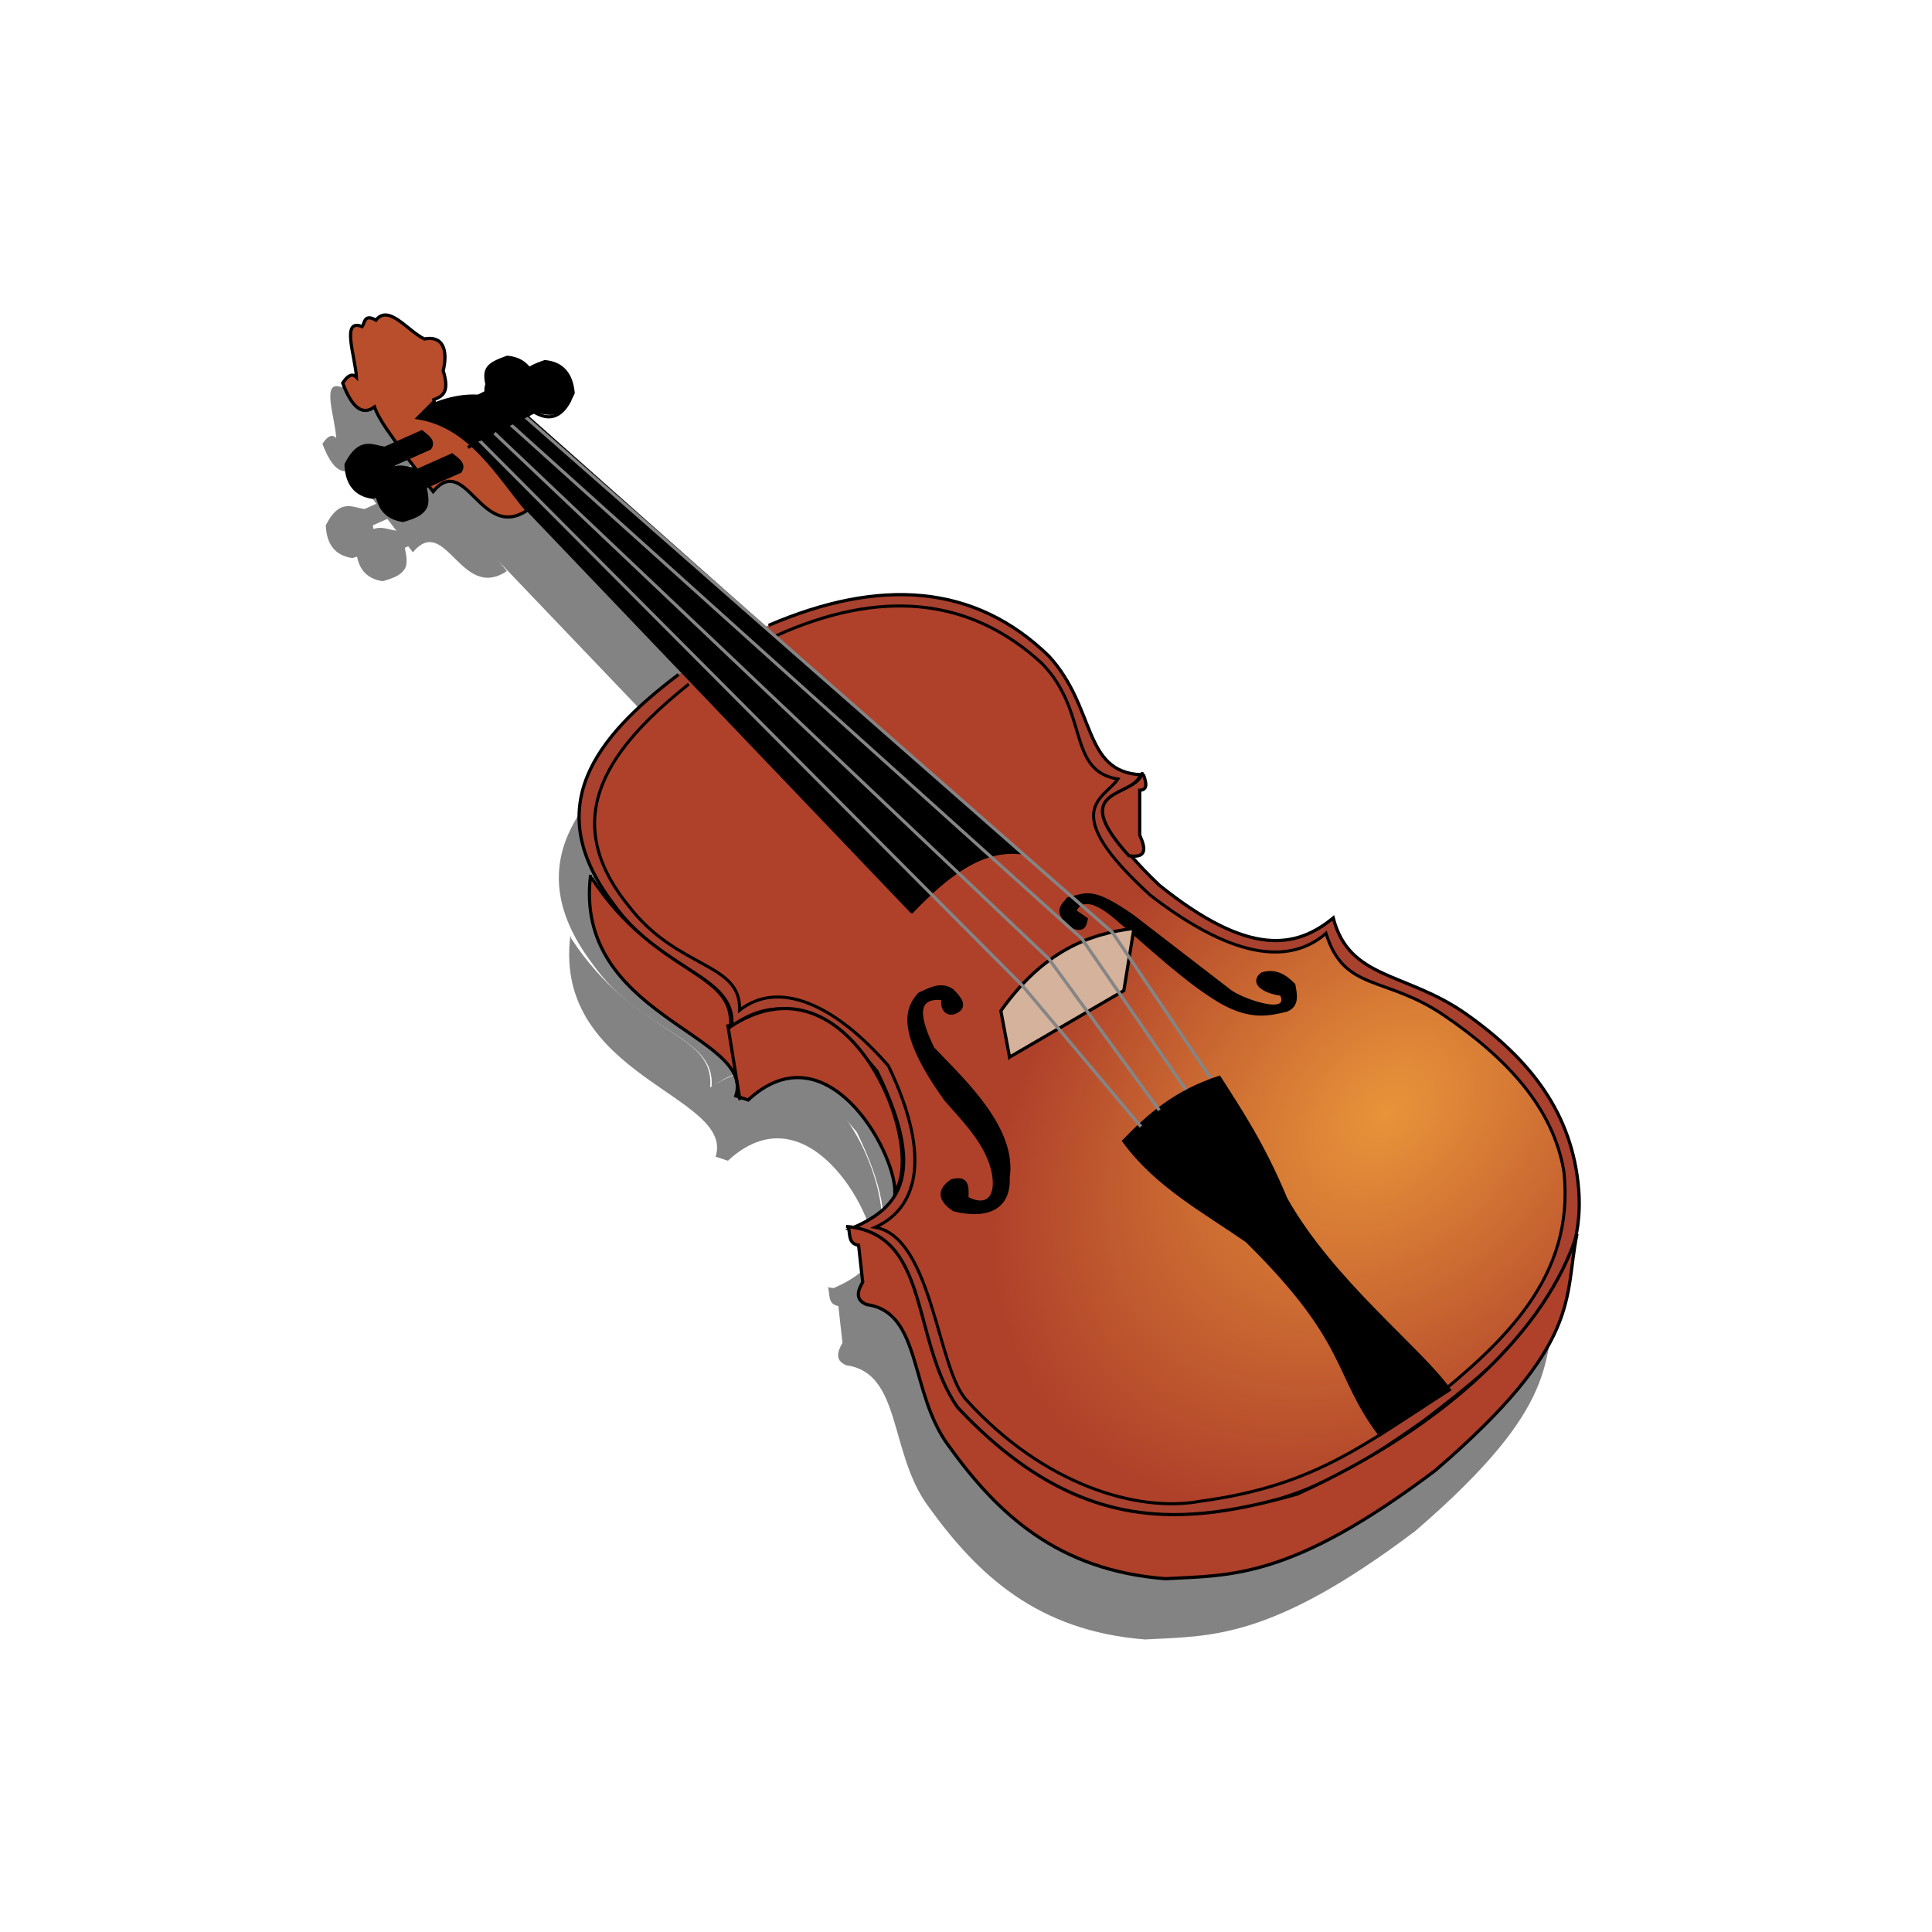 <svg:svg xmlns:dc="http://purl.org/dc/elements/1.1/" xmlns:ns2="http://web.resource.org/cc/" xmlns:rdf="http://www.w3.org/1999/02/22-rdf-syntax-ns#" xmlns:svg="http://www.w3.org/2000/svg" height="601.524" id="svg7931" version="1.0" viewBox="-49.49 -47.579 601.524 601.524" width="601.524">
  <svg:defs id="defs7933">
    <svg:radialGradient cx="1049.4" cy="260.33" gradientTransform="matrix(-.481 -.481 .654 -.654 716.8 973.82)" gradientUnits="userSpaceOnUse" id="radialGradient11091" r="151.55">
      <svg:stop id="stop11087" offset="0" stop-color="#e8943a" />
      <svg:stop id="stop11089" offset="1" stop-color="#af412a" />
    </svg:radialGradient>
    <svg:filter id="filter15977">
      <svg:feGaussianBlur id="feGaussianBlur15979" stdDeviation="4.464" />
    </svg:filter>
  </svg:defs>
  <svg:g id="layer3" opacity="0">
    <svg:rect fill="#ff7f2a" height="501.27" id="rect8022" opacity="1" stroke="#f00" stroke-linejoin="round" width="501.27" x=".637" y="2.548" />
  </svg:g>
  <svg:g id="layer4">
    <svg:g fill="#3f3f3f" filter="url(#filter15977)" id="g13936" opacity=".647" transform="translate(-389.13 51.344)">
      <svg:path d="m544.61 129.99c-26.16 19.77-43.03 41.47-20.38 71.34 15.11 21.35 38.42 22.33 36.94 38.22 13.45-9.94 28.38-6.61 45.23 14.01 16.75 34.18 5.11 43.34-8.28 49.04 18.96 3.49 17.23 25.26 31.84 54.14 24.25 28.52 53.04 39.28 73.89 35.67 34.64-4.29 50.26-14.29 72.61-29.93 26.98-20.44 50.78-41.38 48.41-71.98-1.86-23.97-15.25-40.78-35.04-54.77-18.75-13.22-36.4-10.6-41.4-29.94-11.35 9.32-25.95 12.47-54.14-10.19-30.01-28.72-9.14-26.6-5.73-34.4-18.25-0.92-13.83-20.79-28.66-36.94-22.98-22.38-52.4-24.535-87.26-9.55" fill-rule="evenodd" id="path13861" opacity="1" />
      <svg:path d="m547.81 132.98c-23.62 18.92-41.6 40.85-18.88 68.9 15.24 20.06 35.28 17.61 34.66 32.64 12.16-9.51 29.53-2.03 46.36 17.33 14.21 29.63 8.18 44.76-4.13 50.26 17.99 3.14 19.33 44.76 28.73 54.11 23.84 26.13 53.01 34.78 72.42 31.2 32.35-4.35 47.81-15.22 70.6-30.2 24.36-19.54 46.07-39.7 42.71-72.27-3.26-20.27-18.29-35.9-37.56-48.96-18.27-12.34-30.9-7.16-36.53-25.41-10.22 8.91-26.97 9.46-54.55-11.73-29.6-26.9-14.34-30.16-10.24-36.29-15.92-2.63-8.91-20.82-23.63-35.97-22.68-20.96-50.76-23.13-82.8-8.67" fill-rule="evenodd" id="path13863" opacity="1" />
      <svg:path d="m617.22 203.88l-136.3-142.68c-8.69-9.366-15.51-13.124-24.21-8.914 16.14-11.041 29.73-11.89 40.77-2.548l74.54 66.162 78.32 69.51c-12.05-0.96-22.74 7.65-33.12 18.47z" fill-rule="evenodd" id="path13865" opacity="1" />
      <svg:path d="m477.1 66.298l-11.47 5.096c1.41 6.678 0.78 8.093-6.37 10.191-5.37-0.783-8.04-4.271-8.28-10.191 4.32-8.614 8.37-5.494 12.1-5.096l11.47-5.095c1.8 1.46 4.02 2.817 2.55 5.095z" fill-rule="evenodd" id="path13867" opacity="1" />
      <svg:path d="m490.92 45.11l5.63-3.378c-1.76-5.226 1.1-7.753 6.53-8.783 6.15 0.31 8.11 4.806 7.66 11.71-2.68 5.145-6.41 6.637-11.49 3.378l-2.47 0.901 0.45 0.45" fill-rule="evenodd" id="path13869" opacity="1" />
      <svg:path d="m484.84 42.858c-1.27-4.501 3.54-9.443 11.26-6.531" fill-rule="evenodd" id="path13871" opacity="1" />
      <svg:path d="m468.4 45.11l-4.95 4.954c16.31 2.634 24.81 17.838 34 28.825-14.36 9.601-19.02-18.086-29.27-5.855l-10.25-13.399c-2.18-3.427-6.36-8.366-7.99-12.949-3.94 2.937-7.17-0.168-9.91-7.431 1.42-2.135 2.85-3.254 4.28-1.802-0.32-6.456-4.92-18.503 1.8-15.763 0.86-1.352 0.63-4.021 4.28-2.027 4.01-5.13 10 3.524 15.08 5.855 5.63-1.063 7.44 3.17 5.86 9.908 2.14 6.9-0.38 7.974-2.93 9.008l0.23 1.126h-0.23" fill-rule="evenodd" id="path13873" opacity="1" />
      <svg:path d="m626.94 230.89c-9.37-0.98-7.47 6.64-3.15 15.54 9.98 10.43 25.74 25.05 23.42 40.31 0.36 9.02-6.05 12.57-16.89 9.91-3.04-2.08-6.06-5.3-0.68-9.01 5.16-1.39 4.84 2.11 4.73 5.41 7.16 3.65 9.74-1.42 8.11-8.56-2.02-8.54-8.62-15.25-14.64-22.07-15.84-22.02-11.81-28.91-8.33-32.88 3.45-1.62 6.9-3.57 10.36-1.12 2.26 2.33 3.7 4.11 2.25 5.85-3.13 2.64-5.87 0.43-5.18-3.38z" fill-rule="evenodd" id="path13875" opacity="1" />
      <svg:path d="m732.33 229.54c3.35 7.54-12.61 1.71-15.99-0.9l-30.4-23.42c-12.79-8.85-14.07-6.7-20.04-5.4-1.45 2.05-4.38 3.43 0.45 8.33 4.51 2.11 4.74-0.06 5.18-2.03l-3.61-2.47c2.75-5.84 9.43-0.82 13.06 2.25 11.01 9.44 22.21 20.05 32.66 26.12 9.09 5.1 14.7 3.83 20.26 2.48 3.5-1.45 2.86-4.68 2.26-7.88-2.8-2.9-5.92-4.67-9.91-3.38-3.4 2.69 0.25 5.48 6.08 6.3z" fill-rule="evenodd" id="path13877" opacity="1" />
      <svg:path d="m647.66 249.13l-2.71-14.41c13.11-18.38 27.14-23.99 41.44-25.67l-3.15 19.37-35.58 20.71z" fill-rule="evenodd" id="path13879" opacity="1" />
      <svg:path d="m683.24 275.26c7.64-7.97 16.15-15.41 29.72-19.82 6.91 10.79 13.81 21.22 20.72 37.83 14.43 25.64 41.78 46.6 50.89 59.45l-21.62 13.97c-14.33-19.03-9.07-28.53-41.43-60.36-13.5-9.37-28.16-17.2-38.28-31.07z" fill-rule="evenodd" id="path13881" opacity="1" />
      <svg:path d="m686.84 278.41c9.31-10.25 18.62-15.99 27.92-20.27" fill-rule="evenodd" id="path13883" opacity="1" />
      <svg:path d="m479.01 59.292l19.11-10.191" fill-rule="evenodd" id="path13885" opacity="1" />
      <svg:path d="m688.56 270.76l-36.94-43.95-168.79-169.43v0.001" fill-rule="evenodd" id="path13887" opacity="1" />
      <svg:path d="m694.29 265.66l-34.39-47.13-172.61-163.7" fill-rule="evenodd" id="path13889" opacity="1" />
      <svg:path d="m702.57 259.29l-32.48-47.13-178.34-160.51v-0.001h1.27" fill-rule="evenodd" id="path13891" opacity="1" />
      <svg:path d="m710.22 255.47l-30.58-45.22-182.8-160.51v-0.002" fill-rule="evenodd" id="path13893" opacity="1" />
      <svg:g id="g13895" opacity="1" transform="translate(382.83 -32.428)">
        <svg:path d="m134.39 224.84c-5.47 43.95 51.29 49.68 45.23 68.79l3.82 1.27c24.3-22.51 45.68 15.56 45.7 28.55 10.02-13.91-13.96-75.87-51.24-51.35 1.53-17.69-23.02-15.53-43.23-46.39" fill="#3f3f3f" fill-rule="evenodd" id="path13897" />
      </svg:g>
      <svg:path d="m596.76 301.83c26.37 2.23 20.05 35.04 34.68 56.3 38.1 40.66 71.57 36.7 105.84 27.02 47.21-21.46 77.92-51.86 87.05-80.97-4.14 20.23 1.96 33.94-44.05 73.58-45.11 34.03-63.63 32.62-84.08 33.76-33.7-2.6-52.31-20.29-67.51-41.4-12.31-16.56-8.23-41.56-25.48-43.95-4.15-1.59-2.41-4.98-1.27-7.01l-1.28-11.46c-3.34-0.54-2.58-3.54-3.18-5.73" fill-rule="evenodd" id="path13899" opacity="1" />
      <svg:path d="m689.32 161.08c0.88 2.5 1.52 4.83-1.13 4.96v13.96c1.83 4.1 2.33 7.28-3.38 6.42-19.88-21.97 2.27-17.67 4.28-26.01" fill-rule="evenodd" id="path13901" opacity="1" />
      <svg:path d="m485.96 48.76l11.2-5.672c-1.75-6.598-1.19-8.043 5.84-10.501 5.41 0.509 8.25 3.857 8.79 9.757-3.88 8.822-8.08 5.912-11.83 5.704l-11.19 5.671c-1.87-1.367-4.16-2.61-2.81-4.959z" fill-rule="evenodd" id="path13903" opacity="1" />
      <svg:path d="m474.25 47.408l11.2-5.671c-1.75-6.598-1.19-8.044 5.84-10.501 5.41 0.509 8.25 3.857 8.79 9.757-3.88 8.822-8.08 5.912-11.83 5.704l-11.19 5.671c-1.87-1.367-4.16-2.61-2.81-4.96z" fill-rule="evenodd" id="path13905" opacity="1" />
      <svg:path d="m476.65 66.749l-11.47 5.095c1.4 6.679 0.78 8.094-6.37 10.191-5.37-0.783-8.04-4.271-8.28-10.191 4.32-8.614 8.37-5.493 12.1-5.095l11.47-5.096c1.8 1.461 4.01 2.818 2.55 5.096z" fill-rule="evenodd" id="path13907" opacity="1" />
      <svg:path d="m467.19 59.542l-11.47 5.096c1.41 6.678 0.78 8.094-6.37 10.191-5.37-0.783-8.04-4.271-8.28-10.191 4.32-8.614 8.37-5.494 12.1-5.096l11.47-5.095c1.8 1.461 4.02 2.817 2.55 5.095z" fill-rule="evenodd" id="path13909" opacity="1" />
    </svg:g>
    <svg:path d="m161.78 162.42c-26.16 19.77-43.02 41.47-20.38 71.34 15.11 21.35 38.42 22.33 36.94 38.21 13.45-9.93 28.38-6.61 45.23 14.02 16.75 34.18 5.11 43.34-8.28 49.04 18.97 3.49 17.23 25.26 31.84 54.14 24.25 28.52 53.04 39.28 73.89 35.67 34.65-4.29 50.26-14.29 72.61-29.94 26.98-20.43 50.78-41.37 48.41-71.97-1.86-23.97-15.25-40.79-35.03-54.78-18.76-13.22-36.41-10.59-41.4-29.93-11.36 9.32-25.96 12.46-54.15-10.19-30.01-28.72-9.14-26.6-5.73-34.4-18.24-0.92-13.83-20.79-28.66-36.94-22.98-22.38-52.39-24.54-87.26-9.56" fill="#a8412e" fill-rule="evenodd" id="path8016" stroke="#000" stroke-width="1px" />
    <svg:path d="m164.98 165.41c-23.62 18.92-41.6 40.85-18.87 68.9 15.23 20.06 35.27 17.61 34.65 32.64 12.16-9.51 29.53-2.03 46.36 17.33 14.21 29.63 8.18 44.76-4.13 50.26 17.99 3.14 19.33 44.76 28.73 54.11 23.84 26.12 53.01 34.78 72.42 31.19 32.35-4.34 47.81-15.21 70.6-30.19 24.36-19.55 46.07-39.71 42.71-72.27-3.26-20.27-18.29-35.9-37.56-48.96-18.27-12.34-30.9-7.17-36.53-25.41-10.21 8.91-26.97 9.46-54.55-11.73-29.6-26.9-14.34-30.16-10.24-36.3-15.92-2.62-8.91-20.81-23.63-35.96-22.68-20.97-50.76-23.13-82.8-8.67" fill="url(#radialGradient11091)" fill-rule="evenodd" id="path8030" stroke="#000" stroke-width=".943px" />
    <svg:path d="m234.39 236.31l-136.3-142.68c-8.69-9.368-15.507-13.127-24.205-8.917 16.136-11.04 29.725-11.889 40.765-2.547l74.55 66.154 78.32 69.51c-12.06-0.96-22.75 7.66-33.13 18.48z" fill-rule="evenodd" id="path8050" stroke="#000" stroke-width="1px" />
    <svg:path d="m94.268 98.726l-11.465 5.094c1.404 6.68 0.778 8.1-6.37 10.19-5.374-0.78-8.043-4.27-8.28-10.19 4.317-8.613 8.367-5.492 12.102-5.094l11.465-5.095c1.801 1.46 4.017 2.817 2.548 5.095z" fill="none" id="path8052" stroke="#000" stroke-width="1px" />
    <svg:path d="m108.09 77.537l5.63-3.377c-1.76-5.226 1.1-7.753 6.53-8.783 6.15 0.31 8.11 4.805 7.66 11.71-2.68 5.145-6.4 6.637-11.49 3.378l-2.47 0.901 0.45 0.45" fill="none" id="path8120" stroke="#000" stroke-width="1px" />
    <svg:path d="m102.01 75.286c-1.27-4.501 3.55-9.444 11.26-6.531" fill="none" id="path8122" stroke="#000" stroke-width="1px" />
    <svg:path d="m85.573 77.537l-4.954 4.955c16.317 2.634 24.811 17.838 34.001 28.828-14.36 9.6-19.014-18.09-29.272-5.86l-10.246-13.398c-2.181-3.426-6.356-8.365-7.994-12.948-3.94 2.937-7.169-0.168-9.909-7.432 1.426-2.134 2.853-3.253 4.279-1.801-0.318-6.456-4.912-18.503 1.801-15.764 0.863-1.351 0.628-4.02 4.279-2.026 4.018-5.13 10.004 3.524 15.088 5.855 5.623-1.063 7.432 3.17 5.855 9.908 2.142 6.9-0.377 7.974-2.928 9.008l0.226 1.126h-0.226" fill="#b84e2c" fill-rule="evenodd" id="path8124" stroke="#000" stroke-width="1px" />
    <svg:path d="m244.11 263.32c-9.37-0.99-7.47 6.64-3.15 15.54 9.98 10.43 25.74 25.05 23.42 40.31 0.37 9.02-6.05 12.57-16.89 9.91-3.04-2.08-6.06-5.3-0.68-9.01 5.17-1.4 4.84 2.11 4.73 5.41 7.16 3.65 9.74-1.42 8.11-8.56-2.01-8.54-8.62-15.25-14.64-22.07-15.84-22.02-11.81-28.91-8.33-32.88 3.45-1.63 6.9-3.57 10.36-1.13 2.26 2.33 3.7 4.12 2.25 5.86-3.13 2.63-5.87 0.43-5.18-3.38z" fill-rule="evenodd" id="path8130" stroke="#000" stroke-width="1px" />
    <svg:path d="m349.5 261.97c3.35 7.54-12.61 1.71-15.99-0.9l-30.4-23.42c-12.79-8.85-14.06-6.7-20.04-5.4-1.45 2.05-4.38 3.43 0.45 8.33 4.51 2.11 4.74-0.06 5.18-2.03l-3.61-2.48c2.75-5.83 9.43-0.81 13.07 2.26 11 9.43 22.2 20.05 32.65 26.12 9.09 5.1 14.7 3.83 20.27 2.47 3.49-1.45 2.85-4.67 2.25-7.88-2.8-2.89-5.92-4.66-9.91-3.37-3.4 2.69 0.25 5.48 6.08 6.3z" fill-rule="evenodd" id="path8132" stroke="#000" stroke-width="1px" />
    <svg:path d="m264.83 281.56l-2.71-14.41c13.11-18.39 27.14-23.99 41.44-25.67l-3.15 19.36-35.58 20.72z" fill="#d5b29b" fill-rule="evenodd" id="path8134" stroke="#000" stroke-width="1px" />
    <svg:path d="m300.41 307.68c7.64-7.96 16.15-15.41 29.72-19.81 6.91 10.79 13.82 21.21 20.72 37.83 14.43 25.64 41.78 46.6 50.89 59.45l-21.61 13.96c-14.34-19.02-9.08-28.52-41.44-60.35-13.5-9.38-28.15-17.2-38.28-31.08z" fill-rule="evenodd" id="path8136" stroke="#000" stroke-width="1px" />
    <svg:path d="m304.01 310.84c9.31-10.25 18.62-15.99 27.92-20.27" fill="none" id="path8138" stroke="#000" stroke-width="1px" />
    <svg:path d="m96.178 91.72l19.112-10.191" fill="none" id="path8140" stroke="#000" stroke-width="1px" />
    <svg:path d="m305.73 303.18l-36.94-43.94-168.79-169.43v-0.001" fill="none" id="path8142" stroke="#858585" stroke-width="1px" />
    <svg:path d="m311.46 298.09l-34.39-47.13-172.61-163.7" fill="none" id="path8144" stroke="#858585" stroke-width="1px" />
    <svg:path d="m319.75 291.72l-32.49-47.13-178.34-160.51v-0.004h1.27" fill="none" id="path8146" stroke="#858585" stroke-width="1px" />
    <svg:path d="m327.39 287.9l-30.57-45.22-182.81-160.51v-0.004" fill="none" id="path8148" stroke="#858585" stroke-width="1px" />
    <svg:g id="g15943">
      <svg:path d="m134.39 224.84c-5.47 43.95 51.29 49.68 45.23 68.79l3.82 1.27c24.3-22.51 45.68 15.56 45.7 28.55 10.02-13.91-13.96-75.87-51.24-51.35 1.53-17.69-23.02-15.53-43.23-46.39" fill="#af412a" fill-rule="evenodd" id="path8150" stroke="#000" stroke-width="1px" />
    </svg:g>
    <svg:path d="m213.93 334.26c26.37 2.23 20.05 35.04 34.68 56.3 38.1 40.65 71.57 36.7 105.84 27.02 47.21-21.46 77.92-51.87 87.05-80.97-4.13 20.23 1.96 33.94-44.05 73.58-45.11 34.03-63.63 32.62-84.07 33.76-33.71-2.6-52.32-20.29-67.52-41.4-12.31-16.56-8.23-41.56-25.48-43.95-4.15-1.6-2.41-4.98-1.27-7.01l-1.28-11.46c-3.34-0.54-2.58-3.55-3.18-5.74" fill="#af412a" fill-rule="evenodd" id="path8152" stroke="#000" stroke-width="1px" />
    <svg:path d="m306.49 193.51c0.88 2.49 1.53 4.82-1.13 4.96v13.96c1.83 4.1 2.34 7.28-3.38 6.42-19.88-21.97 2.27-17.67 4.28-26.01" fill="#af412a" fill-rule="evenodd" id="path8128" stroke="#000" stroke-width="1px" />
    <svg:path d="m103.14 81.187l11.19-5.671c-1.74-6.598-1.19-8.044 5.84-10.501 5.41 0.509 8.25 3.857 8.79 9.757-3.88 8.822-8.08 5.912-11.83 5.704l-11.19 5.671c-1.87-1.367-4.16-2.61-2.8-4.96z" fill-rule="evenodd" id="path16989" stroke="#000" stroke-width="1px" />
    <svg:path d="m91.426 79.836l11.194-5.671c-1.74-6.598-1.19-8.044 5.84-10.502 5.41 0.51 8.25 3.858 8.79 9.758-3.88 8.822-8.08 5.911-11.83 5.703l-11.19 5.672c-1.873-1.368-4.155-2.61-2.804-4.96z" fill-rule="evenodd" id="path16987" stroke="#000" stroke-width="1px" />
    <svg:path d="m177.07 271.34l3.82 23.56" fill="none" id="path16007" stroke="#000" stroke-width="1px" />
  </svg:g>
  <svg:g fill-rule="evenodd" id="layer5" stroke="#000" stroke-width="1px">
    <svg:path d="m93.817 99.177l-11.465 5.093c1.404 6.68 0.779 8.1-6.369 10.19-5.374-0.78-8.043-4.27-8.281-10.19 4.318-8.612 8.368-5.492 12.102-5.093l11.465-5.096c1.801 1.461 4.017 2.817 2.548 5.096z" id="path8093" />
    <svg:path d="m84.359 91.97l-11.465 5.096c1.404 6.674 0.779 8.094-6.369 10.194-5.374-0.79-8.043-4.27-8.281-10.194 4.318-8.614 8.368-5.494 12.102-5.096l11.465-5.095c1.801 1.46 4.017 2.817 2.548 5.095z" id="path8054" />
  </svg:g>
</svg:svg>